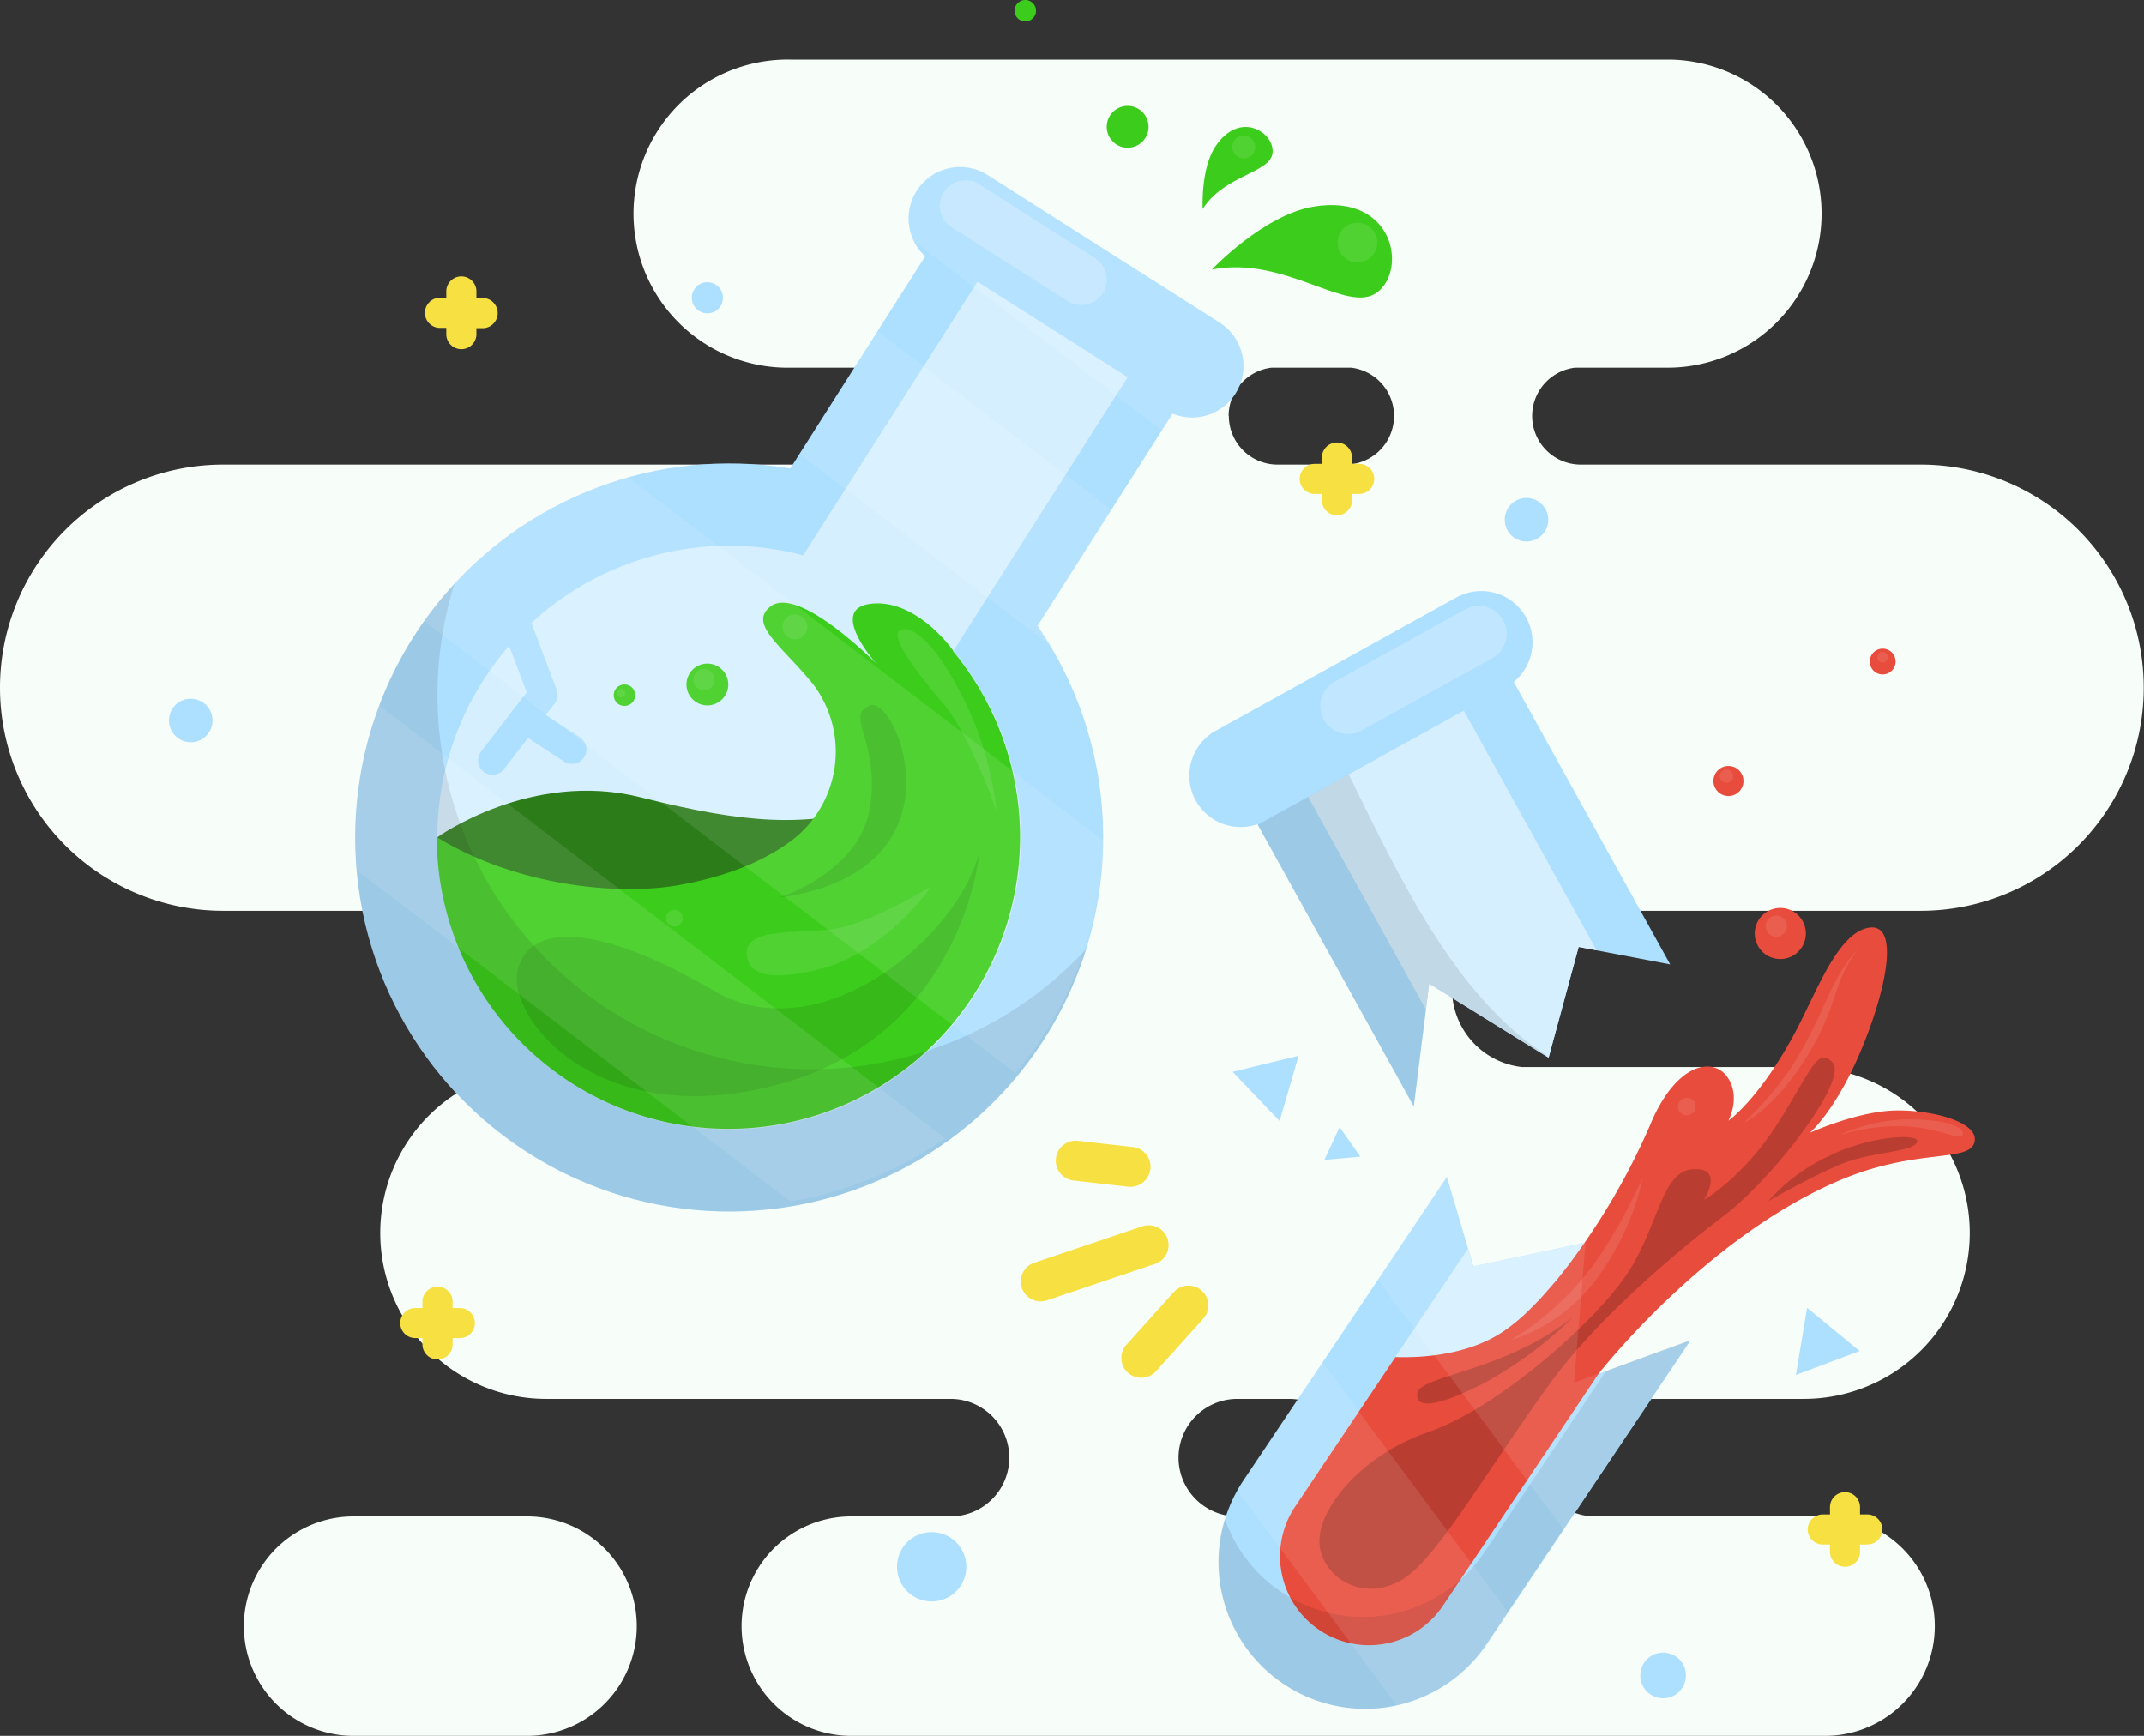<svg xmlns="http://www.w3.org/2000/svg" viewBox="0 0 324.04 262.32"><rect x="0" y="0" width="324.04" height="262.32" fill="#333333" stroke="none"/><title>Asset 1</title><g id="Layer_2" data-name="Layer 2"><g id="Objects"><path d="M79.66,229.16H53.44a16.58,16.58,0,0,0,0,33.16H79.66a16.58,16.58,0,0,0,0-33.16Z" style="fill:#f7fdf8"/><path d="M290.32,70.21H238.9a7.35,7.35,0,0,1-.84-14.65h14.45a23.28,23.28,0,0,0,0-46.55h-133a23.28,23.28,0,1,0,0,46.55h25.35A7.35,7.35,0,0,1,144,70.21H33.71A33.71,33.71,0,0,0,0,103.92H0a33.72,33.72,0,0,0,33.71,33.72H135.29a11.9,11.9,0,0,1-.29,23.61H82.55a25.07,25.07,0,0,0-25.08,25.07h0A25.08,25.08,0,0,0,82.55,211.4h61.11a8.88,8.88,0,0,1,0,17.76h-15a16.58,16.58,0,0,0,0,33.16H275.84a16.58,16.58,0,1,0,0-33.16H241.08a8.88,8.88,0,0,1,0-17.76h31.56a25.08,25.08,0,0,0,25.07-25.08h0a25.07,25.07,0,0,0-25.07-25.07H230a11.9,11.9,0,0,1-.29-23.61h60.66A33.72,33.72,0,0,0,324,103.92h0A33.72,33.72,0,0,0,290.32,70.21ZM203.69,220.28a8.89,8.89,0,0,1-8.88,8.88H187a8.88,8.88,0,0,1,0-17.76h7.84A8.88,8.88,0,0,1,203.69,220.28Zm-18-157.43a7.35,7.35,0,0,1,6.51-7.29h12a7.35,7.35,0,0,1-.84,14.65H193.07A7.36,7.36,0,0,1,185.72,62.85Z" style="fill:#f7fdf8"/><path d="M286.42,100.5a1.95,1.95,0,1,1-1.33-2.4A1.94,1.94,0,0,1,286.42,100.5Z" style="fill:#e84c3d"/><path d="M218.68,177.86l4,13.52,17-3.6-1.73,21.16,17.58-6.4-30.81,45.92a22.14,22.14,0,0,1-30.73,6h0a22.16,22.16,0,0,1-6.06-30.74Z" style="fill:#addfff"/><path d="M237.9,208.94l1.73-21.16-17,3.6-.78-2.66-26.13,38.95a13.45,13.45,0,1,0,22.34,15l23.52-35.06Z" style="fill:#d6efff"/><polygon points="252.43 145.74 238.59 143.1 234.05 159.84 216.01 148.65 213.68 167.21 189.53 123.63 228.29 102.16 252.43 145.74" style="fill:#addfff"/><polygon points="216.01 148.65 234.05 159.84 238.59 143.1 241.31 143.62 220.68 106.38 197.15 119.41 215.51 152.56 216.01 148.65" style="fill:#d6efff"/><path d="M227.65,103.83,191.29,124a7.77,7.77,0,0,1-10.56-3h0a7.77,7.77,0,0,1,3-10.56l36.36-20.14a7.77,7.77,0,0,1,10.56,3h0A7.77,7.77,0,0,1,227.65,103.83Z" style="fill:#addfff"/><path d="M225.55,99.46l-19.74,10.93a4.21,4.21,0,0,1-5.73-1.65h0a4.22,4.22,0,0,1,1.65-5.73l19.73-10.93a4.22,4.22,0,0,1,5.73,1.65h0A4.22,4.22,0,0,1,225.55,99.46Z" style="fill:#d6efff;opacity:0.5"/><path d="M286.34,167.82c-5.73.16-12.79,3.36-12.79,3.36s4-3.42,7.86-12.78,5.67-19,1-18.2-7.92,9.83-11,15.62c-5.44,10.26-10.18,13.54-10.18,13.54s1.95-3.63-.18-6.63-7.75-2.23-11.71,7.41a102.34,102.34,0,0,1-9.95,17.8l-.3.42c-.33.48-.67.95-1,1.41l-.19.26c-.36.48-.71,1-1.07,1.43l-.24.31q-.57.73-1.14,1.44l-.22.27L234,194.9l-.12.13c-.85,1-1.7,1.89-2.55,2.72a28,28,0,0,1-4.12,3.46c-5.33,3.57-12.21,4-16.31,3.87l-15.16,22.59a13.45,13.45,0,1,0,22.34,15l23.52-35.06h0s16.17-20.8,36.81-29.39c11.33-4.71,19.13-2.52,20-5.56S292.07,167.67,286.34,167.82Z" style="fill:#e84c3d"/><path d="M272.78,142.13a3.86,3.86,0,1,1-2.64-4.77A3.85,3.85,0,0,1,272.78,142.13Z" style="fill:#e84c3d"/><path d="M263.42,118.64a2.27,2.27,0,1,1-1.56-2.8A2.27,2.27,0,0,1,263.42,118.64Z" style="fill:#e84c3d"/><polygon points="186.29 161.97 196.28 159.54 193.39 169.4 186.29 161.97" style="fill:#addfff"/><polygon points="271.43 207.78 273.12 197.64 281.06 204.17 271.43 207.78" style="fill:#addfff"/><polygon points="200.17 175.28 202.46 170.33 205.61 174.79 200.17 175.28" style="fill:#addfff"/><path d="M242.74,207.18l-18.36,27.36a22.12,22.12,0,0,1-39.26-5,22.15,22.15,0,0,0,39.55,18.89l30.81-45.92Z" style="opacity:0.1"/><path d="M234.05,159.84l-.4-.41c-13.85-9-22.13-26.81-29.81-42.41h0l-13.75,7.61,23.59,42.58L216,148.65Z" style="opacity:0.1"/><path d="M260.93,183.44s-17.29,12.7-26.68,25.63-16.74,25.87-21.87,29.34c-6.1,4.12-12.5,0-12.95-5s5.93-13.37,16.45-17,25.27-16.65,30.1-24,5.07-15.39,9.9-15.72,1.65,4.64,1.65,4.64,6-3.43,11.12-11.51,6-11.68,8.33-9.24S268.9,177.06,260.93,183.44Z" style="opacity:0.2"/><path d="M267.27,181.51s5.9-3.42,10.66-5.46,10.76-1.84,11.76-3.35-7-1.15-13.26,2A27.61,27.61,0,0,0,267.27,181.51Z" style="opacity:0.2"/><path d="M237.77,199a60,60,0,0,1-13.46,10c-7.33,3.77-10.49,3.88-10.08,1.47C214.67,207.91,227.73,207.15,237.77,199Z" style="opacity:0.2"/><path d="M256.22,167.59a1.33,1.33,0,1,1-.91-1.64A1.32,1.32,0,0,1,256.22,167.59Z" style="fill:#fff;opacity:0.1"/><path d="M277.91,171.59a25.84,25.84,0,0,1,9.86-2.43c5.29-.11,9,.88,8.89,2.2s-3.11-.9-8.7-1.14A28.79,28.79,0,0,0,277.91,171.59Z" style="fill:#fff;opacity:0.1"/><path d="M248.32,177.88s-4.42,10.1-9.7,16a45,45,0,0,1-10.35,8.68,26,26,0,0,0,12.67-8.82A40.16,40.16,0,0,0,248.32,177.88Z" style="fill:#fff;opacity:0.1"/><path d="M280.72,143.56s-1.74,1.44-3.86,5.85-4.1,9.34-7.43,13.69a51.05,51.05,0,0,1-5.87,6.59s4.54-2,9.5-10S276.7,149,280.72,143.56Z" style="fill:#fff;opacity:0.1"/><path d="M270,140.42a1.6,1.6,0,1,1-1.09-2A1.6,1.6,0,0,1,270,140.42Z" style="fill:#fff;opacity:0.1"/><path d="M261.89,117.6a1,1,0,1,1-.72-1.29A1,1,0,0,1,261.89,117.6Z" style="fill:#fff;opacity:0.1"/><path d="M285.26,99.55a.77.77,0,0,1-.95.53.77.77,0,0,1-.53-1,.78.78,0,0,1,1-.53A.77.77,0,0,1,285.26,99.55Z" style="fill:#fff;opacity:0.1"/><polygon points="241.61 207.59 237.9 208.94 239.63 187.78 222.66 191.38 221.88 188.72 218.68 177.86 208.27 193.39 236.3 231.13 255.48 202.54 241.61 207.59 241.61 207.59" style="fill:#fff;opacity:0.1"/><path d="M199.87,205.9l-12,17.87c-.32.48-.59,1-.87,1.46l24.11,32.48a22.06,22.06,0,0,0,13.55-9.25l3.23-4.81Z" style="fill:#fff;opacity:0.1"/><path d="M183.15,40.73s7.8-8.23,15.32-9.5c12.19-2.05,14.24,9.46,9.71,12.93S194.37,38.57,183.15,40.73Z" style="fill:#3ccd1c"/><path d="M181.77,31.58s-.34-6.08,1.94-9.48c3.69-5.51,8.94-2.07,8.62,1S185.06,26.4,181.77,31.58Z" style="fill:#3ccd1c"/><circle cx="110.21" cy="126.57" r="56.53" transform="translate(-54.36 159.5) rotate(-60.27)" style="fill:#addfff"/><rect x="117.78" y="44.17" width="44.3" height="71.35" transform="translate(64.72 -62.63) rotate(32.46)" style="fill:#addfff"/><path d="M176,61.87,140.92,39.56a7.76,7.76,0,0,1-2.38-10.72h0a7.77,7.77,0,0,1,10.72-2.39l35.08,22.31a7.78,7.78,0,0,1,2.38,10.73h0A7.76,7.76,0,0,1,176,61.87Z" style="fill:#addfff"/><path d="M161.33,45.47l-17.46-11.1A3.85,3.85,0,0,1,142.69,29h0A3.85,3.85,0,0,1,148,27.85L165.48,39a3.87,3.87,0,0,1,1.18,5.34h0A3.85,3.85,0,0,1,161.33,45.47Z" style="fill:#d6efff;opacity:0.5"/><path d="M170.43,57l-22.7-14.43L121.4,83.92a44.1,44.1,0,1,0,22.69,14.44Z" style="fill:#d6efff"/><path d="M66.13,126.5s14.16-10.19,30.74-6c15.85,4,24.86,4.53,35.5,1.38s2,22.46-25.46,21.31S65.94,130.53,66.13,126.5Z" style="fill:#2c7c19"/><path d="M144.09,98.36s-5.39-7.79-12.29-7.14.65,9.06.65,9.06-11.73-11.91-16-8.63c-3.34,2.59,1.51,5.82,6,11.22.17.19.33.4.5.61a16.85,16.85,0,0,1-3.75,23.86c-3.81,2.73-8.92,4.95-16,6.31-10,1.93-25.61,0-37.19-7.15a44.08,44.08,0,1,0,78-28.14Z" style="fill:#3ccd1c"/><path d="M110.07,103.44a3.16,3.16,0,1,1-3.16-3.16A3.17,3.17,0,0,1,110.07,103.44Z" style="fill:#3ccd1c"/><path d="M173.59,19.18A3.16,3.16,0,1,1,170.43,16,3.17,3.17,0,0,1,173.59,19.18Z" style="fill:#3ccd1c"/><path d="M96,105.06a1.62,1.62,0,1,1-1.62-1.62A1.61,1.61,0,0,1,96,105.06Z" style="fill:#3ccd1c"/><path d="M156.58,1.62A1.62,1.62,0,1,1,155,0,1.63,1.63,0,0,1,156.58,1.62Z" style="fill:#3ccd1c"/><path d="M74.43,117.08a2.22,2.22,0,0,1-1.33-.45,2.18,2.18,0,0,1-.39-3.07l6.9-8.93L74.49,91.09a2.18,2.18,0,1,1,4.08-1.55l5.56,14.68a2.17,2.17,0,0,1-.32,2.11l-7.65,9.9A2.16,2.16,0,0,1,74.43,117.08Z" style="fill:#addfff"/><path d="M86.45,115.44a2.17,2.17,0,0,1-1.19-.35l-7.15-4.68a2.18,2.18,0,1,1,2.4-3.65l7.14,4.67a2.18,2.18,0,0,1-1.2,4Z" style="fill:#addfff"/><path d="M92.31,152.75A56.55,56.55,0,0,1,68.68,88.22a57.72,57.72,0,0,0-6.17,8A56.53,56.53,0,1,0,164.18,143.4,56.54,56.54,0,0,1,92.31,152.75Z" style="opacity:0.1"/><path d="M148.09,128.37s-2.1,27.5-29.82,35.33-41.92-10-40-17.22,12.52-6.75,29.68,3.27C124,159.14,145.18,141.48,148.09,128.37Z" style="opacity:0.1"/><path d="M117.68,135.67s12.38-3.8,13.84-13.84-4-13.7,0-15.23S146.63,131.67,117.68,135.67Z" style="opacity:0.1"/><path d="M150.64,122.63a51.83,51.83,0,0,0-4.51-16c-3.82-8-7.52-12-9.83-11.5s2.19,6.42,6.28,11.23S150.64,122.63,150.64,122.63Z" style="fill:#fff;opacity:0.1"/><path d="M140.81,133.88S135,142.41,126,145.82c0,0-11.43,3.93-12.93-.61-1.62-4.89,6-4.2,12-4.69S140.81,133.88,140.81,133.88Z" style="fill:#fff;opacity:0.1"/><circle cx="120.14" cy="94.73" r="1.87" style="fill:#fff;opacity:0.1"/><path d="M103.18,138.76a1.26,1.26,0,1,1-1.26-1.26A1.26,1.26,0,0,1,103.18,138.76Z" style="fill:#fff;opacity:0.1"/><path d="M208.16,36.66a3,3,0,1,1-3-3A3,3,0,0,1,208.16,36.66Z" style="fill:#fff;opacity:0.1"/><path d="M189.7,22.21A1.73,1.73,0,1,1,188,20.48,1.73,1.73,0,0,1,189.7,22.21Z" style="fill:#fff;opacity:0.1"/><circle cx="106.38" cy="102.71" r="1.6" style="fill:#fff;opacity:0.1"/><path d="M94.47,104.75a.61.61,0,0,1-.62.61.61.61,0,0,1-.61-.61.61.61,0,0,1,.61-.62A.62.62,0,0,1,94.47,104.75Z" style="fill:#fff;opacity:0.1"/><path d="M94.25,71.58a56.25,56.25,0,0,0-30.52,22l89.72,68.57a55.33,55.33,0,0,0,4.46-6.06A56.18,56.18,0,0,0,166.73,127Z" style="fill:#fff;opacity:0.1"/><path d="M142.84,172,57.1,106.44A56.41,56.41,0,0,0,54,131.56l65.43,50A56.68,56.68,0,0,0,142.84,172Z" style="fill:#fff;opacity:0.1"/><path d="M184.34,48.76,149.26,26.45a7.76,7.76,0,0,0-11.14,10L175.6,65l1.62-2.54a7.77,7.77,0,0,0,7.12-13.74Z" style="fill:#fff;opacity:0.1"/><path d="M156.82,94.57,168,77.07l-35.33-27L120.85,68.58l37.84,28.91C158.09,96.5,157.48,95.52,156.82,94.57Z" style="fill:#fff;opacity:0.1"/><path d="M205.43,70.08h-1.09V69a2.28,2.28,0,0,0-4.55,0v1.1H198.7a2.27,2.27,0,1,0,0,4.54h1.09v1.1a2.28,2.28,0,0,0,4.55,0v-1.1h1.09a2.27,2.27,0,1,0,0-4.54Z" style="fill:#f7e041"/><path d="M73.06,45H72v-1.1a2.28,2.28,0,0,0-4.55,0V45h-1.1a2.28,2.28,0,0,0,0,4.55h1.1v1.09a2.28,2.28,0,0,0,4.55,0V49.59h1.09a2.28,2.28,0,0,0,0-4.55Z" style="fill:#f7e041"/><path d="M282.22,228.86h-1.1v-1.1a2.27,2.27,0,0,0-4.54,0v1.1h-1.1a2.27,2.27,0,0,0,0,4.54h1.1v1.1a2.27,2.27,0,1,0,4.54,0v-1.1h1.1a2.27,2.27,0,1,0,0-4.54Z" style="fill:#f7e041"/><path d="M69.5,197.67H68.4v-1.1a2.28,2.28,0,0,0-4.55,0v1.1H62.76a2.27,2.27,0,1,0,0,4.54h1.09v1.1a2.28,2.28,0,0,0,4.55,0v-1.1h1.1a2.27,2.27,0,0,0,0-4.54Z" style="fill:#f7e041"/><path d="M109.26,45a2.35,2.35,0,1,1-2.35-2.35A2.35,2.35,0,0,1,109.26,45Z" style="fill:#addfff"/><circle cx="140.81" cy="236.77" r="5.24" style="fill:#addfff"/><path d="M234,78.54a3.29,3.29,0,1,1-3.29-3.29A3.3,3.3,0,0,1,234,78.54Z" style="fill:#addfff"/><circle cx="28.83" cy="108.88" r="3.29" style="fill:#addfff"/><circle cx="251.36" cy="253.19" r="3.45" style="fill:#addfff"/><path d="M173.37,178a3.06,3.06,0,0,0,.5-1.34,3,3,0,0,0-2.65-3.32l-8.29-.94a3,3,0,1,0-.68,6l8.3.94A3,3,0,0,0,173.37,178Z" style="fill:#f7e041"/><path d="M176.09,189.85a3,3,0,0,0-3.44-4.53l-16.44,5.54a3,3,0,0,0,1.92,5.68L174.57,191A3,3,0,0,0,176.09,189.85Z" style="fill:#f7e041"/><path d="M182.08,199a3,3,0,0,0-4.72-3.69l-7,7.78a3,3,0,1,0,4.46,4l7-7.77A4.19,4.19,0,0,0,182.08,199Z" style="fill:#f7e041"/></g></g></svg>